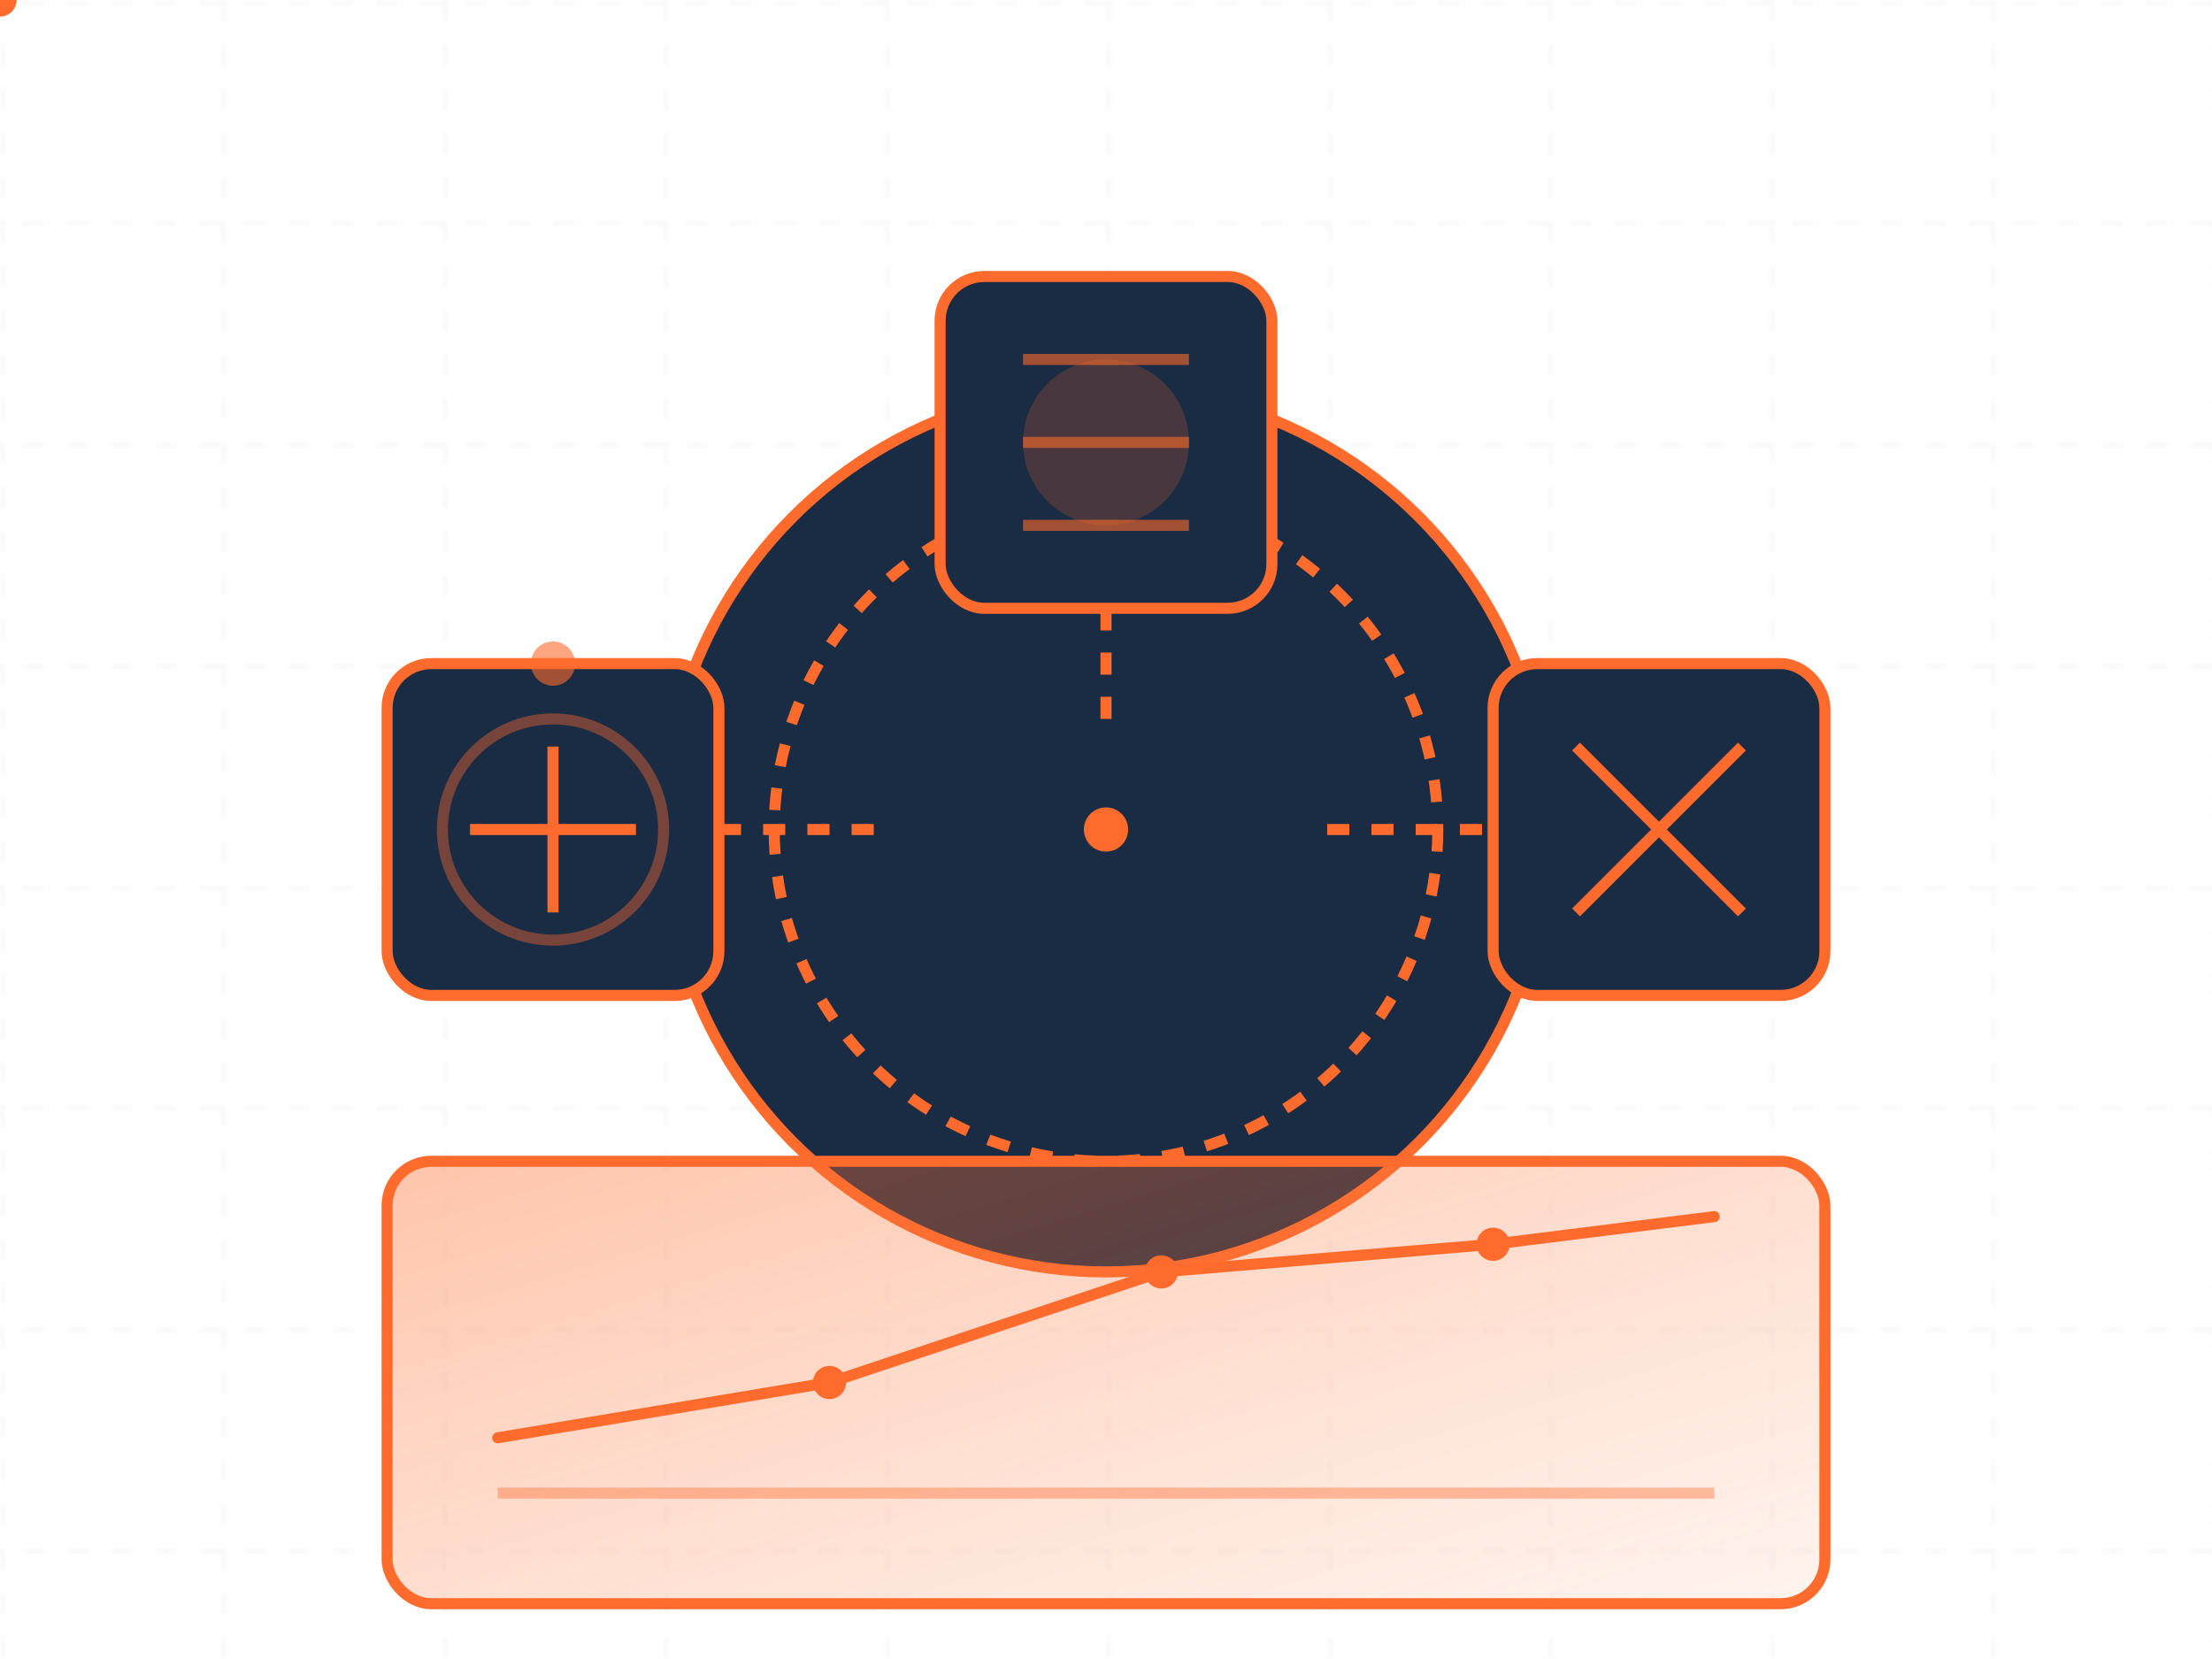 <svg width="400" height="300" viewBox="0 0 400 300" fill="none" xmlns="http://www.w3.org/2000/svg">
  <!-- Background Grid -->
  <defs>
    <pattern id="grid" x="0" y="0" width="40" height="40" patternUnits="userSpaceOnUse">
      <path d="M 40 0 L 0 0 0 40" fill="none" stroke="#243B61" stroke-width="0.5" stroke-dasharray="4 4"/>
    </pattern>
    <linearGradient id="orangeGradient" x1="0%" y1="0%" x2="100%" y2="100%">
      <stop offset="0%" style="stop-color:#FF6B2C;stop-opacity:0.4"/>
      <stop offset="100%" style="stop-color:#FF8F59;stop-opacity:0.1"/>
    </linearGradient>
  </defs>
  <rect width="400" height="300" fill="url(#grid)" opacity="0.1"/>

  <!-- Main Elements -->
  <g transform="translate(50, 30)">
    <!-- Central Hub -->
    <circle cx="150" cy="120" r="80" fill="#1A2B44" stroke="#FF6B2C" stroke-width="2"/>
    <circle cx="150" cy="120" r="60" fill="none" stroke="#FF6B2C" stroke-width="2" stroke-dasharray="4 4"/>
    
    <!-- Understanding (Left) -->
    <g transform="translate(20, 90)">
      <rect width="60" height="60" rx="8" fill="#1A2B44" stroke="#FF6B2C" stroke-width="2"/>
      <path d="M15 30 L45 30 M30 15 L30 45" stroke="#FF6B2C" stroke-width="2"/>
      <circle cx="30" cy="30" r="20" fill="none" stroke="#FF6B2C" stroke-width="2" opacity="0.4"/>
    </g>

    <!-- Solutions (Top) -->
    <g transform="translate(120, 20)">
      <!-- Puzzle Pieces -->
      <rect width="60" height="60" rx="8" fill="#1A2B44" stroke="#FF6B2C" stroke-width="2"/>
      <path d="M15 15 L45 15 M15 30 L45 30 M15 45 L45 45" stroke="#FF6B2C" stroke-width="2" opacity="0.6"/>
      <circle cx="30" cy="30" r="15" fill="#FF6B2C" opacity="0.2"/>
    </g>

    <!-- Delivery (Right) -->
    <g transform="translate(220, 90)">
      <rect width="60" height="60" rx="8" fill="#1A2B44" stroke="#FF6B2C" stroke-width="2"/>
      <path d="M15 15 L45 45 M15 45 L45 15" stroke="#FF6B2C" stroke-width="2"/>
    </g>

    <!-- Connection Lines -->
    <path d="M80 120 L110 120" stroke="#FF6B2C" stroke-width="2" stroke-dasharray="4 4"/>
    <path d="M150 80 L150 100" stroke="#FF6B2C" stroke-width="2" stroke-dasharray="4 4"/>
    <path d="M190 120 L220 120" stroke="#FF6B2C" stroke-width="2" stroke-dasharray="4 4"/>

    <!-- Growth Chart -->
    <g transform="translate(20, 180)">
      <rect width="260" height="80" rx="8" fill="url(#orangeGradient)" stroke="#FF6B2C" stroke-width="2"/>
      <path d="M20 60 L240 60" stroke="#FF6B2C" stroke-width="2" opacity="0.4"/>
      <path d="M20 50 L80 40 L140 20 L200 15 L240 10" 
            stroke="#FF6B2C" 
            stroke-width="2" 
            fill="none"
            stroke-linecap="round"/>
      <!-- Data Points -->
      <circle cx="80" cy="40" r="3" fill="#FF6B2C"/>
      <circle cx="140" cy="20" r="3" fill="#FF6B2C"/>
      <circle cx="200" cy="15" r="3" fill="#FF6B2C"/>
    </g>
  </g>

  <!-- Animated Elements -->
  <g>
    <!-- Rotating Circle -->
    <circle cx="200" cy="150" r="4" fill="#FF6B2C">
      <animateTransform
        attributeName="transform"
        type="rotate"
        from="0 200 150"
        to="360 200 150"
        dur="4s"
        repeatCount="indefinite"/>
    </circle>
    
    <!-- Pulsing Elements -->
    <circle cx="100" cy="120" r="4" fill="#FF6B2C" opacity="0.6">
      <animate
        attributeName="r"
        values="4;6;4"
        dur="2s"
        repeatCount="indefinite"/>
      <animate
        attributeName="opacity"
        values="0.6;0.2;0.6"
        dur="2s"
        repeatCount="indefinite"/>
    </circle>
    
    <!-- Moving Particle -->
    <circle cx="0" cy="0" r="3" fill="#FF6B2C">
      <animateMotion
        path="M100 240 L200 220 L300 210"
        dur="3s"
        repeatCount="indefinite"/>
    </circle>
  </g>
</svg> 